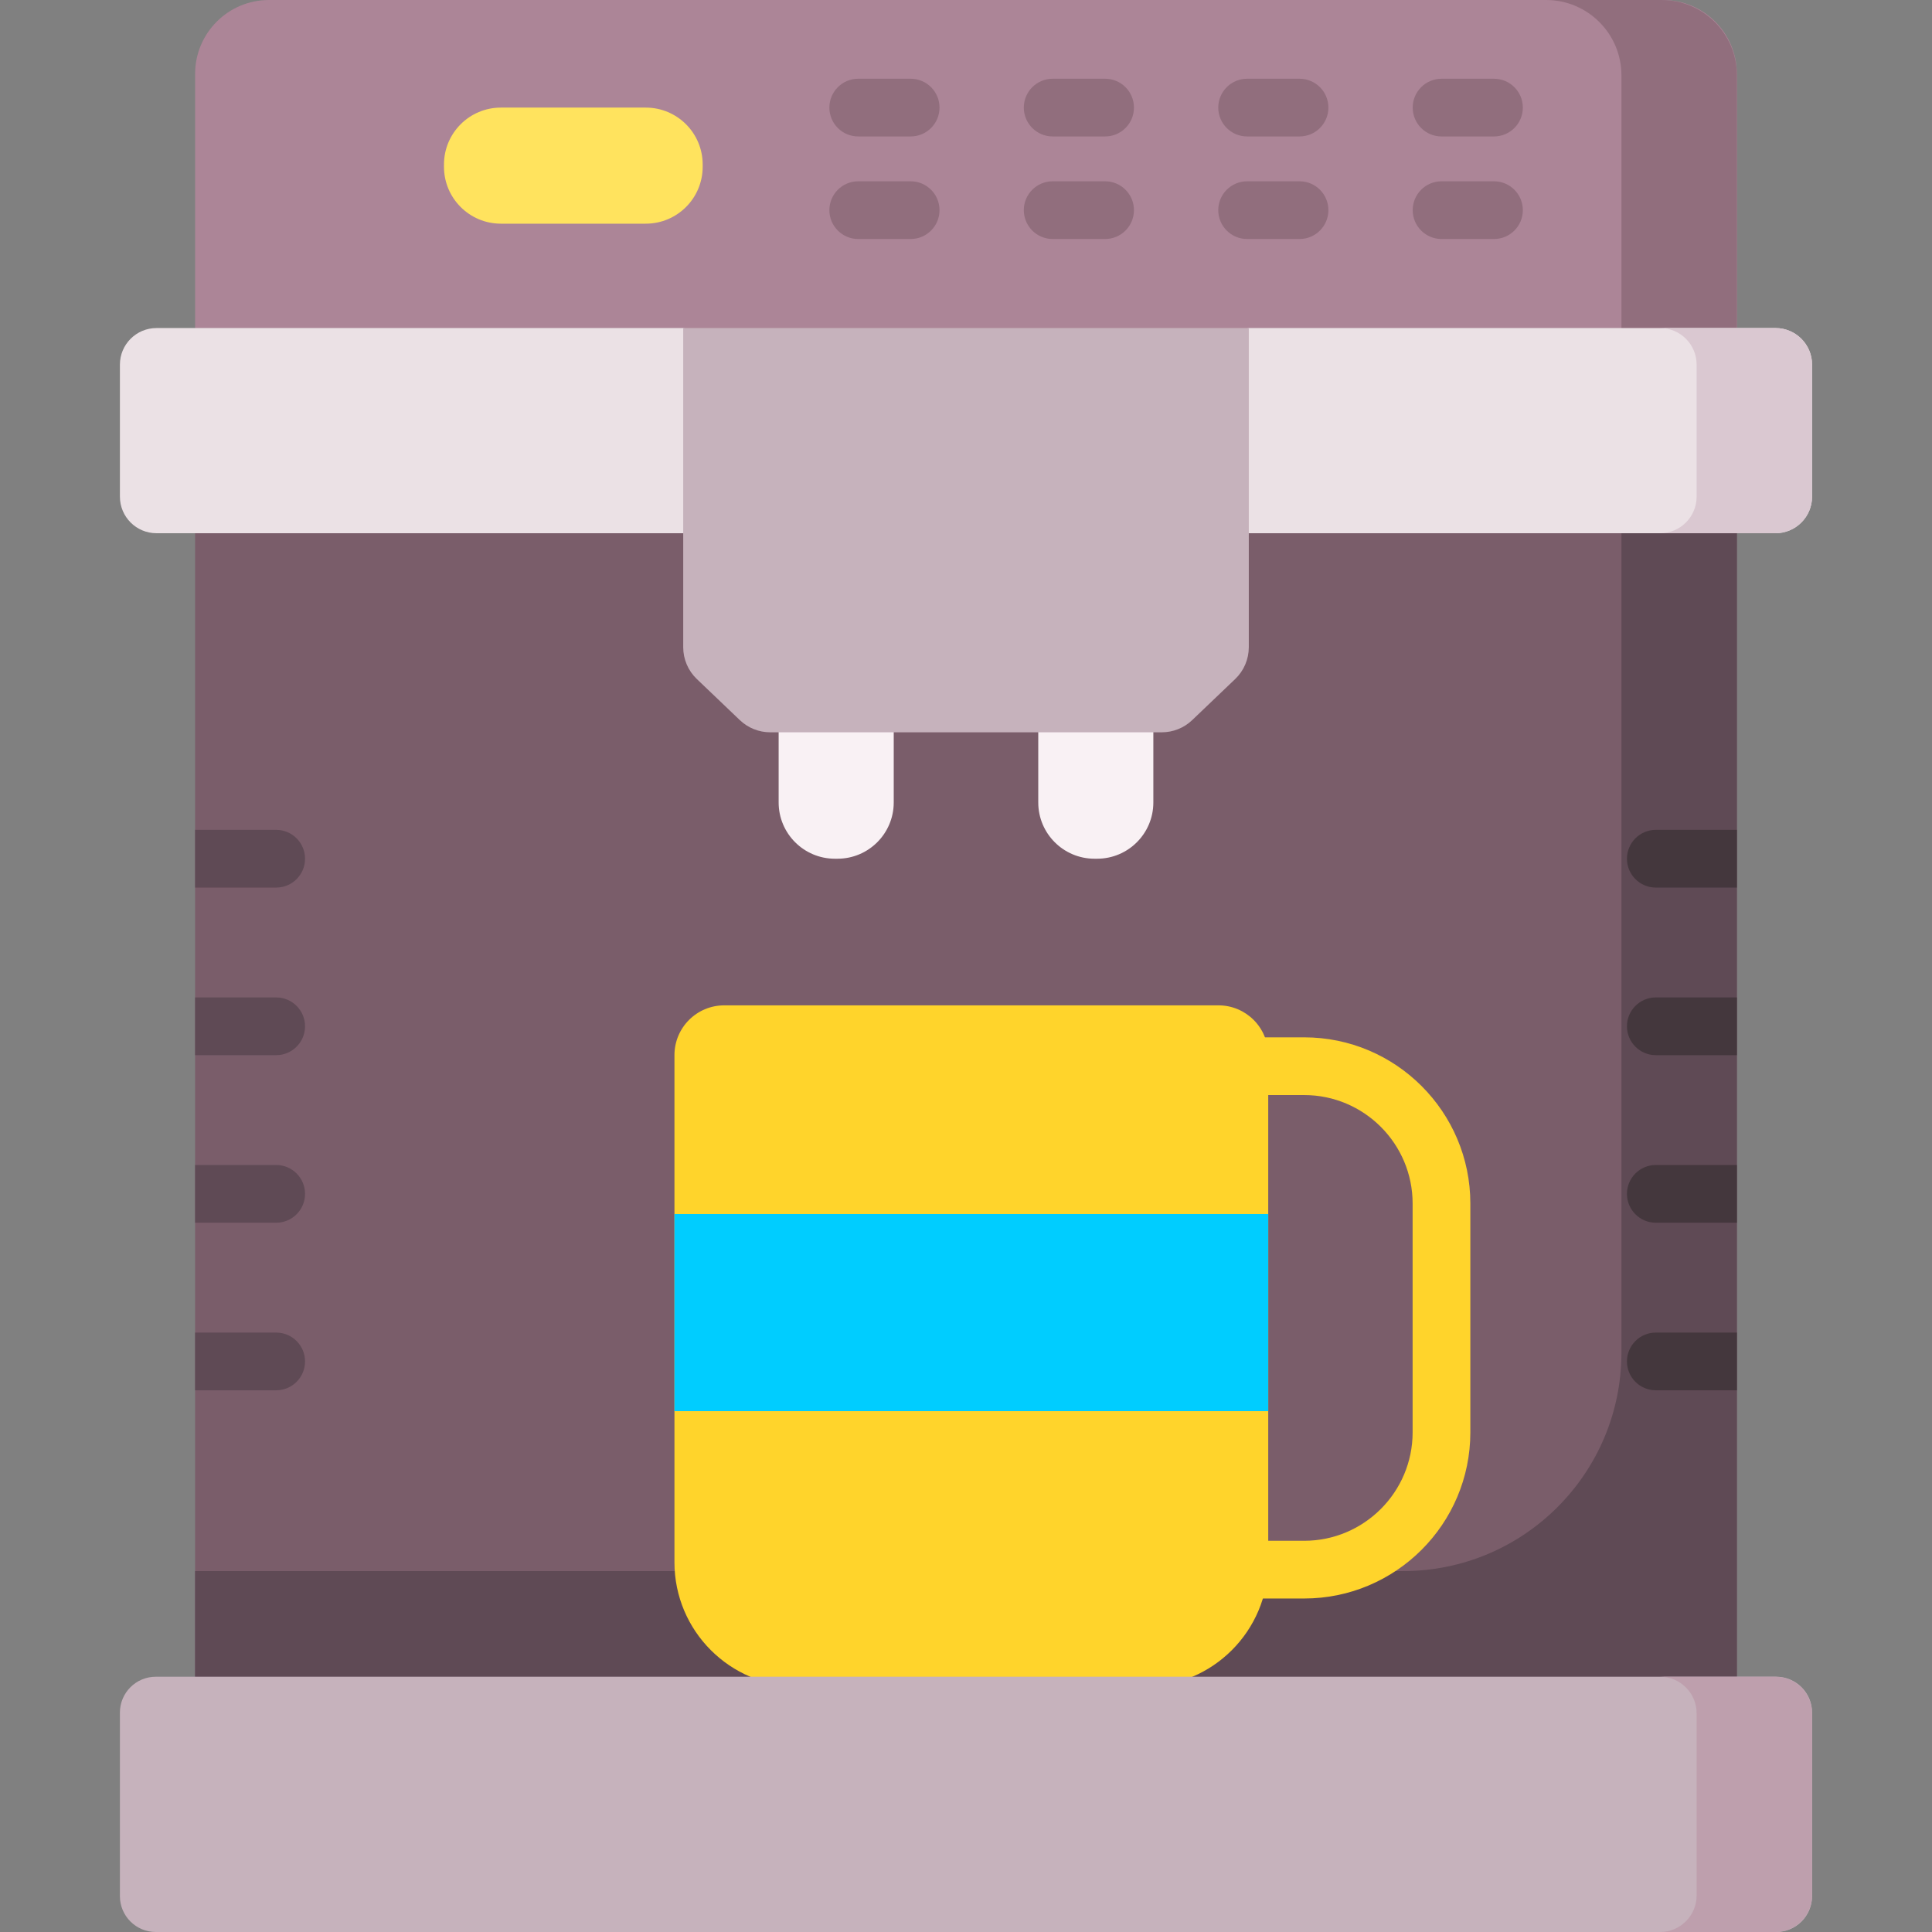 <svg id="Capa_1" enable-background="new 0 0 512 512" viewBox="0 0 512 512" xmlns="http://www.w3.org/2000/svg"><rect x="0" y="0" width="512" height="512" fill="#808080" stroke="none"/><g><g><path d="m460.294 97.134h-408.588v-77.556c0-10.813 8.765-19.578 19.578-19.578h369.432c10.813 0 19.578 8.765 19.578 19.578z" fill="#ac8597"/><path d="m440.326 0h-30.598c11.028 0 19.968 8.94 19.968 19.968v77.166h30.598v-77.166c0-11.028-8.94-19.968-19.968-19.968z" fill="#916e7d"/></g><g><path d="m51.706 131.112h408.588v315.837h-408.588z" fill="#7a5d6a"/><path d="m429.697 131.112v227.38c0 31.955-25.905 57.86-57.86 57.86h-320.131v30.598h408.588v-315.838z" fill="#5f4a55"/></g><path d="m470.525 141.311h-429.05c-5.356 0-9.697-4.342-9.697-9.697v-34.982c0-5.356 4.342-9.697 9.697-9.697h139.582l76.359 20.398 73.525-20.398h139.582c5.356 0 9.697 4.342 9.697 9.697v34.981c.002 5.356-4.34 9.698-9.695 9.698z" fill="#ebe1e5"/><path d="m470.525 86.935h-30.598c5.356 0 9.697 4.342 9.697 9.697v34.981c0 5.356-4.342 9.697-9.697 9.697h30.598c5.356 0 9.697-4.342 9.697-9.697v-34.981c0-5.355-4.342-9.697-9.697-9.697z" fill="#dac8d1"/><g fill="#f9f1f4"><path d="m221.939 227.57h-.679c-8.235 0-14.911-6.676-14.911-14.911v-28.791h30.5v28.791c.001 8.235-6.675 14.911-14.91 14.911z"/><path d="m290.74 227.57h-.679c-8.235 0-14.911-6.676-14.911-14.911v-28.791h30.5v28.791c.001 8.235-6.675 14.911-14.91 14.911z"/></g><path d="m303.181 446.949h-91.528c-18.178 0-32.915-14.736-32.915-32.915v-134.417c0-7.283 5.904-13.188 13.187-13.188h130.982c7.283 0 13.187 5.904 13.187 13.188v134.417c.002 18.179-14.735 32.915-32.913 32.915z" fill="#ffd42b"/><path d="m171.136 59.277h-38.396c-8.329 0-15.081-6.752-15.081-15.081v-.601c0-8.329 6.752-15.081 15.081-15.081h38.396c8.329 0 15.081 6.752 15.081 15.081v.601c0 8.329-6.752 15.081-15.081 15.081z" fill="#ffe35e"/><path d="m178.738 321.737h157.357v52.234h-157.357z" fill="#00cdff"/><path d="m345.62 423.621h-16.664c-4.225 0-7.649-3.425-7.649-7.649s3.425-7.649 7.649-7.649h16.664c15.847 0 28.739-12.892 28.739-28.739v-60.642c0-15.847-12.892-28.739-28.739-28.739h-16.664c-4.225 0-7.649-3.425-7.649-7.649s3.425-7.649 7.649-7.649h16.664c24.282 0 44.038 19.755 44.038 44.038v60.642c0 24.281-19.755 44.036-44.038 44.036z" fill="#ffd42b"/><g fill="#916e7d"><path d="m241.331 20.865h-13.89c-4.225 0-7.649 3.425-7.649 7.649s3.425 7.649 7.649 7.649h13.89c4.225 0 7.649-3.425 7.649-7.649s-3.424-7.649-7.649-7.649z"/><path d="m241.331 48.043h-13.89c-4.225 0-7.649 3.425-7.649 7.649s3.425 7.649 7.649 7.649h13.89c4.225 0 7.649-3.425 7.649-7.649s-3.424-7.649-7.649-7.649z"/><path d="m292.861 20.865h-13.891c-4.225 0-7.649 3.425-7.649 7.649s3.425 7.649 7.649 7.649h13.891c4.225 0 7.649-3.425 7.649-7.649s-3.425-7.649-7.649-7.649z"/><path d="m292.861 48.043h-13.891c-4.225 0-7.649 3.425-7.649 7.649s3.425 7.649 7.649 7.649h13.891c4.225 0 7.649-3.425 7.649-7.649s-3.425-7.649-7.649-7.649z"/><path d="m344.39 20.865h-13.89c-4.225 0-7.649 3.425-7.649 7.649s3.425 7.649 7.649 7.649h13.89c4.225 0 7.649-3.425 7.649-7.649s-3.424-7.649-7.649-7.649z"/><path d="m344.39 48.043h-13.89c-4.225 0-7.649 3.425-7.649 7.649s3.425 7.649 7.649 7.649h13.89c4.225 0 7.649-3.425 7.649-7.649s-3.424-7.649-7.649-7.649z"/><path d="m382.029 36.164h13.891c4.225 0 7.649-3.425 7.649-7.649s-3.425-7.649-7.649-7.649h-13.891c-4.225 0-7.649 3.425-7.649 7.649s3.425 7.649 7.649 7.649z"/><path d="m395.92 48.043h-13.891c-4.225 0-7.649 3.425-7.649 7.649s3.425 7.649 7.649 7.649h13.891c4.225 0 7.649-3.425 7.649-7.649s-3.424-7.649-7.649-7.649z"/></g><path d="m315.939 190.839 11.398-10.888c2.303-2.2 3.606-5.246 3.606-8.431v-84.585h-149.885v84.584c0 3.185 1.303 6.231 3.606 8.431l11.398 10.888c2.169 2.072 5.054 3.229 8.055 3.229h103.769c2.999.001 5.883-1.156 8.053-3.228z" fill="#c6b2bc"/><g><path d="m470.714 512h-429.428c-5.251 0-9.508-4.257-9.508-9.508v-48.633c0-5.251 4.257-9.508 9.508-9.508h429.428c5.251 0 9.508 4.257 9.508 9.508v48.633c0 5.251-4.257 9.508-9.508 9.508z" fill="#c6b2bc"/><path d="m470.525 444.351h-30.598c5.356 0 9.697 4.342 9.697 9.697v48.255c0 5.356-4.342 9.697-9.697 9.697h30.598c5.356 0 9.697-4.342 9.697-9.697v-48.255c0-5.356-4.342-9.697-9.697-9.697z" fill="#be9fad"/></g><g fill="#5f4a55"><path d="m80.84 316.385c0-4.225-3.425-7.649-7.649-7.649h-21.485v15.299h21.485c4.224-.001 7.649-3.426 7.649-7.65z"/><path d="m73.191 264.328h-21.485v15.299h21.485c4.225 0 7.649-3.425 7.649-7.649 0-4.225-3.425-7.65-7.649-7.65z"/><path d="m73.191 219.92h-21.485v15.299h21.485c4.225 0 7.649-3.425 7.649-7.649 0-4.225-3.425-7.65-7.649-7.65z"/><path d="m80.84 360.793c0-4.225-3.425-7.649-7.649-7.649h-21.485v15.299h21.485c4.224-.001 7.649-3.426 7.649-7.65z"/></g><g fill="#44373d"><path d="m431.16 316.385c0-4.225 3.425-7.649 7.649-7.649h21.485v15.299h-21.485c-4.224-.001-7.649-3.426-7.649-7.65z"/><path d="m438.809 264.328h21.485v15.299h-21.485c-4.225 0-7.649-3.425-7.649-7.649 0-4.225 3.425-7.65 7.649-7.65z"/><path d="m438.809 219.92h21.485v15.299h-21.485c-4.225 0-7.649-3.425-7.649-7.649 0-4.225 3.425-7.65 7.649-7.65z"/><path d="m431.16 360.793c0-4.225 3.425-7.649 7.649-7.649h21.485v15.299h-21.485c-4.224-.001-7.649-3.426-7.649-7.65z"/></g></g><g/><g/><g/><g/><g/><g/><g/><g/><g/><g/><g/><g/><g/><g/><g/></svg>
